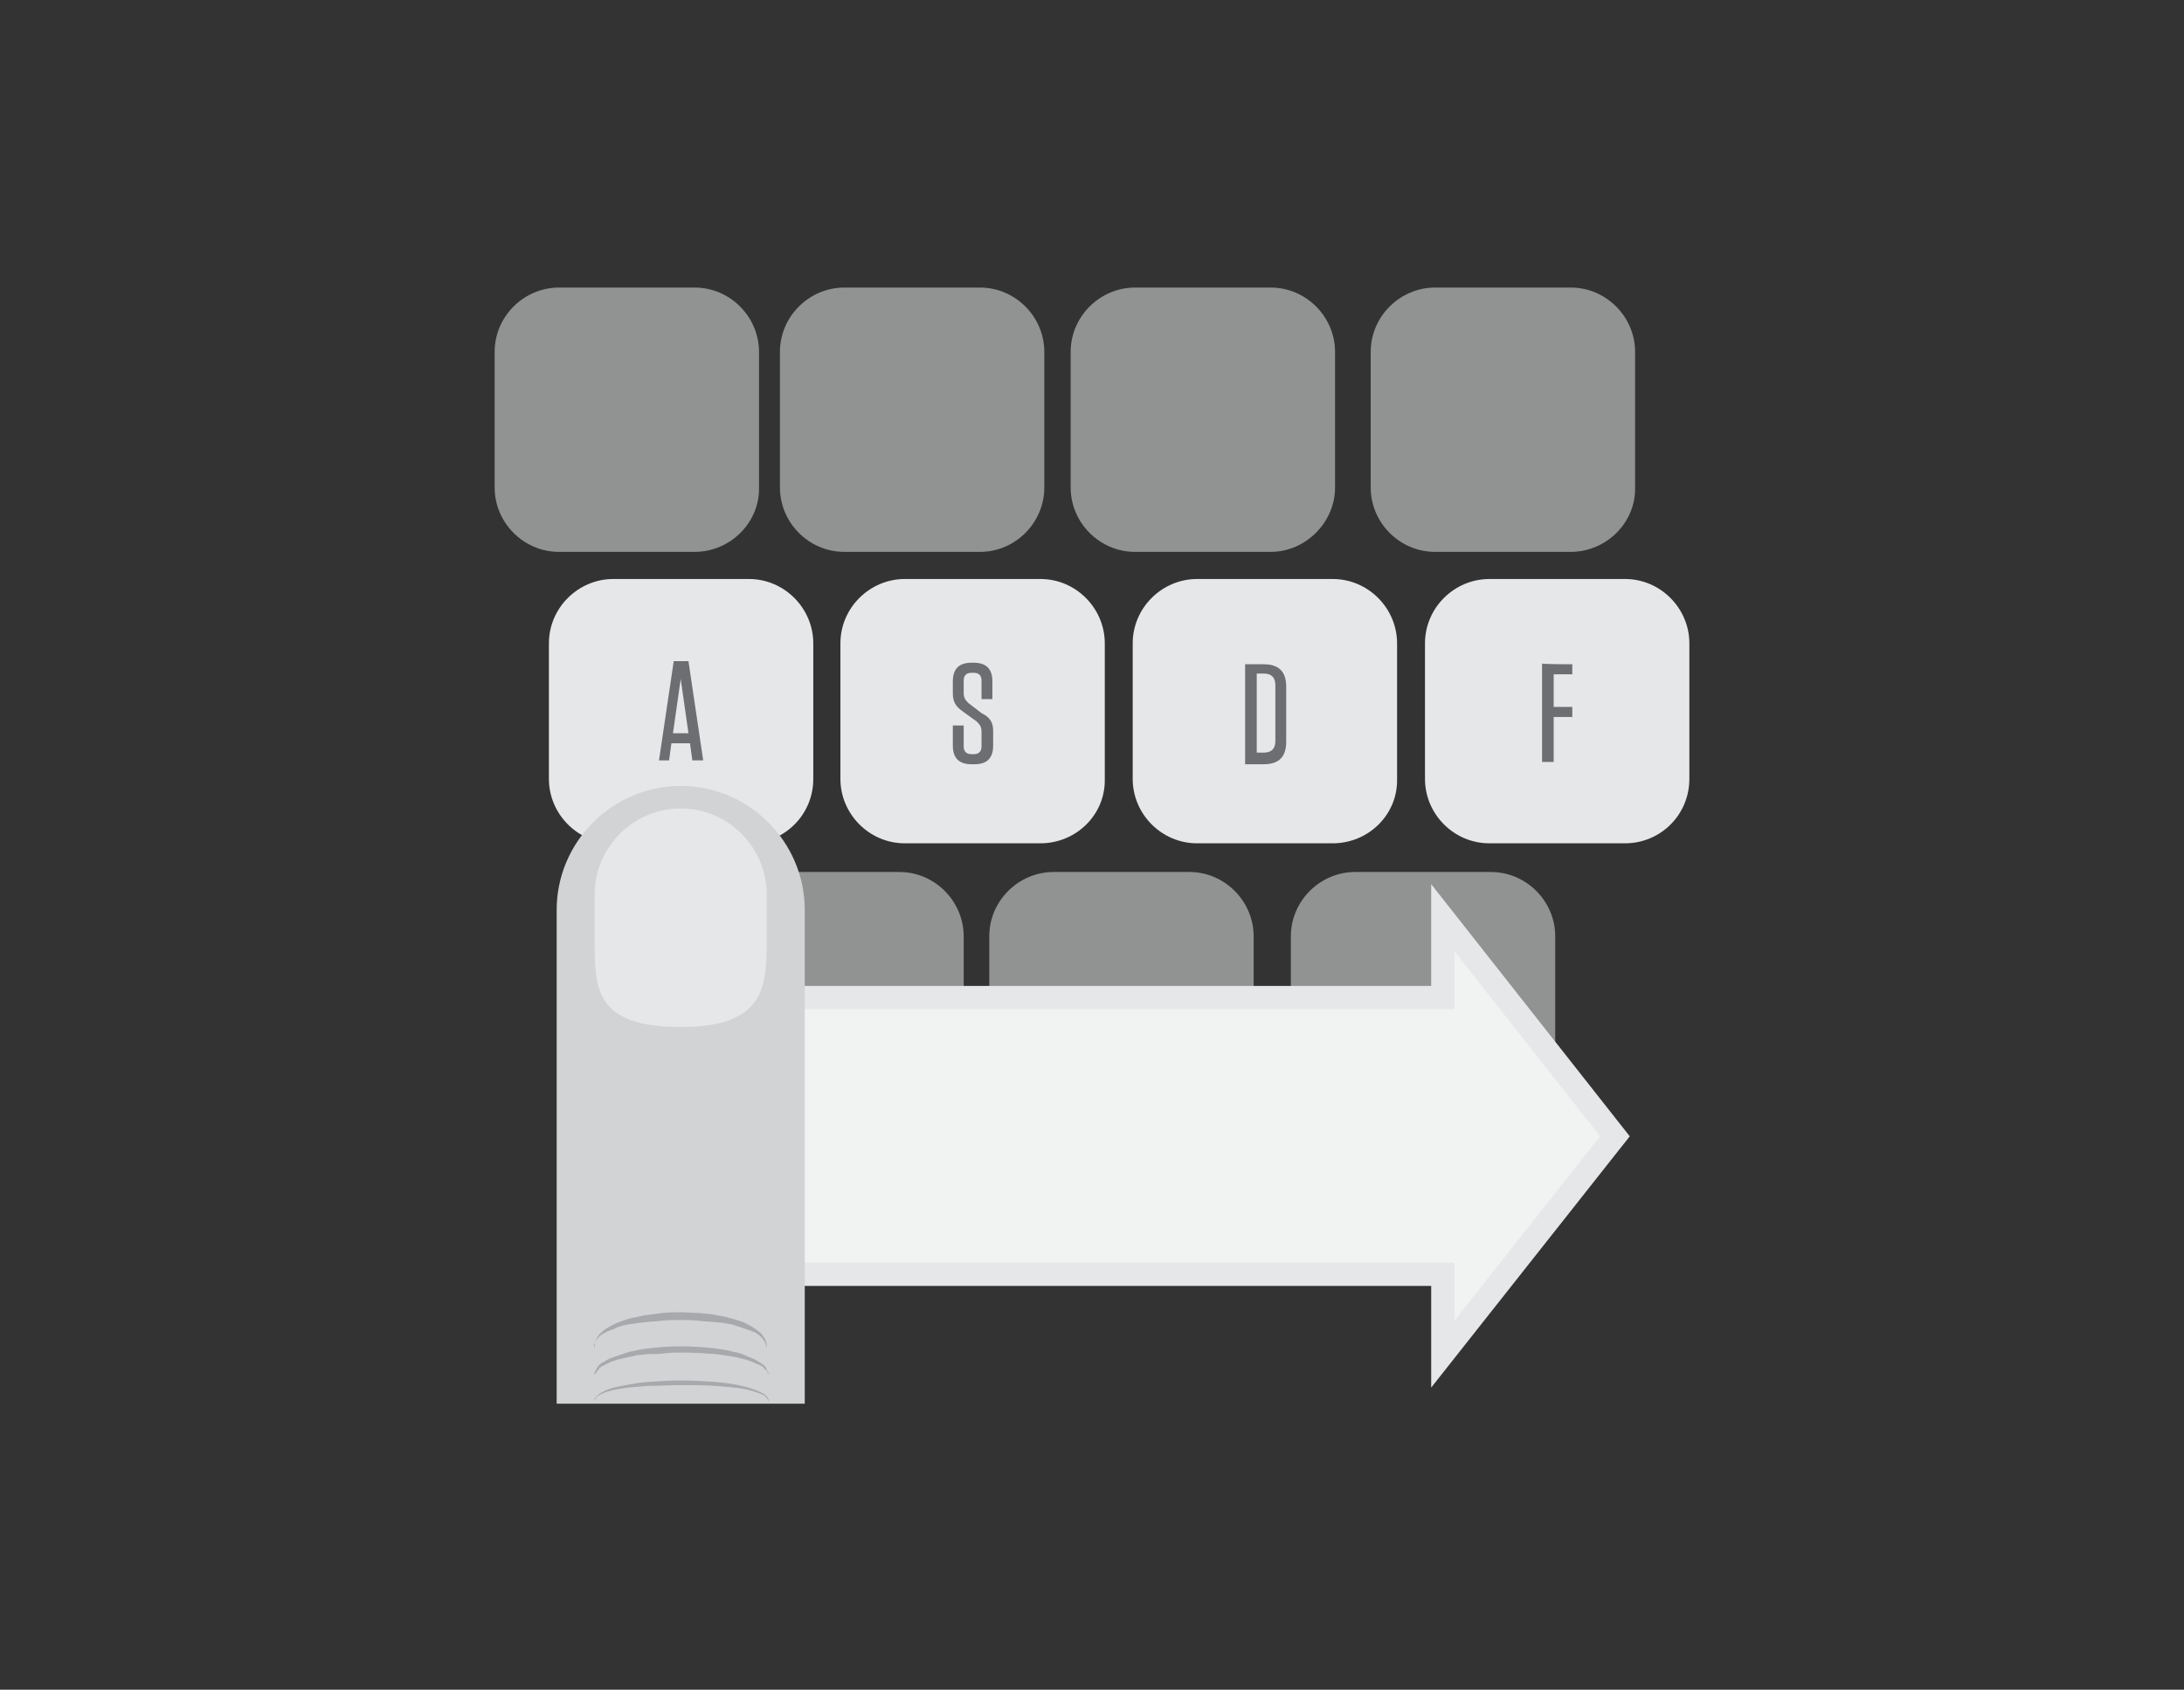 <?xml version="1.0" encoding="utf-8"?>
<!-- Generator: Adobe Illustrator 19.0.0, SVG Export Plug-In . SVG Version: 6.00 Build 0)  -->
<svg version="1.1" id="Layer_1" xmlns="http://www.w3.org/2000/svg" xmlns:xlink="http://www.w3.org/1999/xlink" x="0px" y="0px"
	 viewBox="-164 254.4 281.7 218" style="enable-background:new -164 254.4 281.7 218;" xml:space="preserve">
<rect x="-164" y="254.4" width="281.7" height="218" fill="#333333" stroke="none"/>
<style type="text/css">
	.st0{fill:#E6E7E8;}
	.st1{opacity:0.5;fill:#F1F2F2;enable-background:new    ;}
	.st2{fill:#6D6E71;}
	.st3{fill:#F1F2F2;stroke:#E6E7E8;stroke-width:3;stroke-miterlimit:10;}
	.st4{fill:#D1D3D4;}
	.st5{fill:#A7A9AC;}
</style>
<path class="st0" d="M-67.4,363.2h-17.5c-4.6,0-8.3-3.8-8.3-8.3v-17.5c0-4.6,3.8-8.3,8.3-8.3h17.5c4.6,0,8.3,3.8,8.3,8.3v17.5
	C-59.1,359.5-62.8,363.2-67.4,363.2z"/>
<path class="st1" d="M-74.4,325.6h-17.5c-4.6,0-8.3-3.8-8.3-8.3v-17.5c0-4.6,3.8-8.3,8.3-8.3h17.5c4.6,0,8.3,3.8,8.3,8.3v17.5
	C-66,321.8-69.8,325.6-74.4,325.6z"/>
<path class="st1" d="M-37.6,325.6h-17.5c-4.6,0-8.3-3.8-8.3-8.3v-17.5c0-4.6,3.8-8.3,8.3-8.3h17.5c4.6,0,8.3,3.8,8.3,8.3v17.5
	C-29.3,321.8-33,325.6-37.6,325.6z"/>
<path class="st1" d="M-0.1,325.6h-17.5c-4.6,0-8.3-3.8-8.3-8.3v-17.5c0-4.6,3.8-8.3,8.3-8.3h17.5c4.6,0,8.3,3.8,8.3,8.3v17.5
	C8.2,321.8,4.4,325.6-0.1,325.6z"/>
<path class="st1" d="M38.6,325.6H21.1c-4.6,0-8.3-3.8-8.3-8.3v-17.5c0-4.6,3.8-8.3,8.3-8.3h17.5c4.6,0,8.3,3.8,8.3,8.3v17.5
	C47,321.8,43.2,325.6,38.6,325.6z"/>
<path class="st1" d="M-48,401h-17.5c-4.6,0-8.3-3.8-8.3-8.3v-17.5c0-4.6,3.8-8.3,8.3-8.3H-48c4.6,0,8.3,3.8,8.3,8.3v17.5
	C-39.6,397.2-43.4,401-48,401z"/>
<path class="st1" d="M-10.6,401h-17.5c-4.6,0-8.3-3.8-8.3-8.3v-17.5c0-4.6,3.8-8.3,8.3-8.3h17.5c4.6,0,8.3,3.8,8.3,8.3v17.5
	C-2.2,397.2-5.9,401-10.6,401z"/>
<path class="st1" d="M28.3,401H10.8c-4.6,0-8.3-3.8-8.3-8.3v-17.5c0-4.6,3.8-8.3,8.3-8.3h17.5c4.6,0,8.3,3.8,8.3,8.3v17.5
	C36.6,397.2,32.9,401,28.3,401z"/>
<path class="st0" d="M-29.8,363.2h-17.5c-4.6,0-8.3-3.8-8.3-8.3v-17.5c0-4.6,3.8-8.3,8.3-8.3h17.5c4.6,0,8.3,3.8,8.3,8.3v17.5
	C-21.4,359.5-25.2,363.2-29.8,363.2z"/>
<path class="st0" d="M7.9,363.2H-9.6c-4.6,0-8.3-3.8-8.3-8.3v-17.5c0-4.6,3.8-8.3,8.3-8.3H7.9c4.6,0,8.3,3.8,8.3,8.3v17.5
	C16.3,359.5,12.5,363.2,7.9,363.2z"/>
<path class="st0" d="M45.6,363.2H28.1c-4.6,0-8.3-3.8-8.3-8.3v-17.5c0-4.6,3.8-8.3,8.3-8.3h17.5c4.6,0,8.3,3.8,8.3,8.3v17.5
	C53.9,359.5,50.2,363.2,45.6,363.2z"/>
<g>
	<path class="st2" d="M-74.7,352.5l-0.3-2.2h-2.4l-0.3,2.2H-79l1.9-12.8h1.9l1.9,12.8H-74.7z M-77.2,349h2l-1-7L-77.2,349z"/>
</g>
<g>
	<path class="st2" d="M-35.9,348.7v1.9c0,1.6-0.8,2.4-2.4,2.4h-0.4c-1.6,0-2.4-0.8-2.4-2.4v-2.6h1.4v2.7c0,0.6,0.3,1,1,1h0.3
		c0.6,0,1-0.3,1-1v-1.9c0-0.6-0.2-0.9-0.6-1.3l-1.8-1.3c-1-0.7-1.3-1.3-1.3-2.4v-1.5c0-1.6,0.8-2.4,2.4-2.4h0.3
		c1.6,0,2.4,0.8,2.4,2.4v2.3h-1.4v-2.4c0-0.6-0.3-1-1-1h-0.3c-0.6,0-1,0.3-1,1v1.6c0,0.6,0.2,0.9,0.6,1.3l1.7,1.3
		C-36.2,347-35.9,347.7-35.9,348.7z"/>
</g>
<g>
	<path class="st2" d="M-3.4,340.1H-1c1.9,0,2.9,0.9,2.9,2.9v7.1c0,1.9-0.9,2.9-2.9,2.9h-2.4V340.1z M-1.9,351.5H-1
		c1,0,1.5-0.5,1.5-1.5v-7.2c0-1-0.5-1.5-1.5-1.5h-0.9V351.5z"/>
</g>
<g>
	<path class="st2" d="M38.8,340.1v1.3h-2.4v4.2h2.4v1.3h-2.4v5.8h-1.5v-12.7C34.9,340.1,38.8,340.1,38.8,340.1z"/>
</g>
<polyline class="st3" points="-67.2,418.8 22.1,418.8 22.1,429.1 44.3,401 22.1,372.8 22.1,383.1 -67.2,383.1 "/>
<path class="st4" d="M-92.2,435.5v-63.7c0-8.8,7.2-16,16-16l0,0c8.8,0,16,7.2,16,16v63.7"/>
<path class="st0" d="M-76.2,386.9L-76.2,386.9c-11.1,0-11.1-5-11.1-11.1v-6c0-6.1,5-11.1,11.1-11.1l0,0c6.1,0,11.1,5,11.1,11.1v6
	C-65.1,381.9-65.5,386.9-76.2,386.9z"/>
<path class="st5" d="M-87.3,428.3c0,0,0-0.1,0-0.3c0-0.2,0.1-0.5,0.2-0.8s0.4-0.7,0.8-1c0.3-0.3,0.8-0.6,1.4-0.9
	c0.6-0.3,1.2-0.5,1.8-0.7c0.7-0.2,1.4-0.3,2.2-0.5c0.8-0.1,1.5-0.2,2.3-0.3c0.8-0.1,1.6-0.1,2.4-0.1c0.8,0,1.6,0.1,2.4,0.1
	c0.8,0.1,1.5,0.1,2.3,0.3c0.8,0.1,1.5,0.3,2.2,0.5c0.7,0.2,1.3,0.4,1.8,0.7c0.6,0.3,1,0.6,1.4,0.9c0.4,0.3,0.6,0.7,0.8,1
	c0.1,0.3,0.2,0.6,0.2,0.8c0,0.2,0,0.3,0,0.3s0-0.1-0.1-0.3c0-0.2-0.1-0.4-0.3-0.7c-0.2-0.3-0.5-0.6-0.8-0.8
	c-0.2-0.1-0.4-0.3-0.6-0.3c-0.2-0.1-0.5-0.2-0.8-0.3c-0.6-0.2-1.2-0.4-1.8-0.6c-0.6-0.1-1.4-0.3-2.1-0.3c-0.7-0.1-1.5-0.1-2.3-0.2
	c-0.8-0.1-1.5-0.1-2.4-0.1c-0.8,0-1.6,0-2.4,0.1s-1.5,0.1-2.3,0.2c-0.7,0.1-1.5,0.2-2.1,0.3c-0.6,0.1-1.3,0.3-1.8,0.6
	c-0.3,0.1-0.6,0.2-0.8,0.3c-0.2,0.1-0.5,0.3-0.6,0.3c-0.4,0.3-0.7,0.6-0.8,0.8c-0.1,0.3-0.3,0.6-0.3,0.7
	C-87.3,428.2-87.3,428.3-87.3,428.3z"/>
<path class="st5" d="M-87.3,435.2c0,0,0-0.1,0-0.3c0.1-0.1,0.2-0.4,0.5-0.6c0.6-0.4,1.4-0.8,2.5-1s2.4-0.5,3.8-0.6
	c1.4-0.1,2.9-0.2,4.4-0.2c1.5,0,3,0.1,4.4,0.2c1.4,0.1,2.6,0.3,3.8,0.6c1.1,0.3,1.9,0.6,2.5,1c0.3,0.2,0.4,0.4,0.5,0.6
	c0.1,0.1,0,0.3,0,0.3s0-0.1-0.1-0.3c-0.1-0.1-0.2-0.3-0.5-0.5c-0.6-0.3-1.5-0.6-2.5-0.8c-1.1-0.2-2.4-0.3-3.8-0.4
	c-1.4-0.1-2.9-0.1-4.3-0.1s-2.9,0.1-4.3,0.1c-1.4,0.1-2.6,0.2-3.8,0.4c-1,0.2-1.9,0.4-2.5,0.8c-0.3,0.1-0.4,0.3-0.5,0.5
	C-87.3,435.2-87.3,435.2-87.3,435.2z"/>
<path class="st5" d="M-87.3,431.8c0,0,0-0.1,0-0.3c0-0.1,0-0.1,0-0.1c0-0.1,0.1-0.1,0.1-0.1c0.1-0.1,0.1-0.3,0.2-0.4
	c0.1-0.1,0.1-0.1,0.1-0.2c0.1-0.1,0.1-0.1,0.2-0.2c0.1-0.1,0.3-0.3,0.6-0.4c0.4-0.3,0.9-0.5,1.5-0.7c0.6-0.2,1.2-0.4,1.8-0.6
	c0.6-0.1,1.3-0.3,2.1-0.4c1.5-0.2,3-0.3,4.6-0.3c1.5,0,3.1,0.1,4.6,0.3c0.7,0.1,1.4,0.2,2.1,0.4c0.6,0.1,1.3,0.3,1.8,0.6
	c0.6,0.2,1,0.4,1.5,0.7c0.2,0.1,0.4,0.3,0.6,0.4c0.1,0.1,0.1,0.1,0.2,0.2c0.1,0.1,0.1,0.1,0.1,0.2c0.1,0.1,0.1,0.3,0.2,0.4
	c0,0.1,0.1,0.1,0.1,0.1c0,0.1,0,0.1,0,0.1c0,0.2,0,0.3,0,0.3s0-0.1-0.1-0.3c0-0.1,0-0.1,0-0.1c0-0.1-0.1-0.1-0.1-0.1
	c-0.1-0.1-0.1-0.2-0.3-0.3c-0.1-0.1-0.1-0.1-0.1-0.2c-0.1-0.1-0.1-0.1-0.2-0.1c-0.1-0.1-0.3-0.2-0.6-0.3c-0.4-0.2-0.9-0.4-1.5-0.6
	c-0.6-0.1-1.1-0.3-1.8-0.4c-0.6-0.1-1.3-0.2-2-0.3c-1.4-0.1-2.9-0.2-4.4-0.2c-0.8,0-1.5,0-2.3,0.1s-1.5,0.1-2.2,0.1
	c-0.7,0.1-1.4,0.1-2,0.3c-0.6,0.1-1.3,0.3-1.8,0.4c-0.6,0.2-1,0.3-1.5,0.6c-0.2,0.1-0.4,0.2-0.6,0.3c-0.1,0.1-0.1,0.1-0.2,0.1
	c-0.1,0.1-0.1,0.1-0.1,0.2c-0.1,0.1-0.2,0.2-0.3,0.3c0,0.1-0.1,0.1-0.1,0.1c0,0.1,0,0.1,0,0.1C-87.3,431.7-87.3,431.8-87.3,431.8z"
	/>
</svg>
